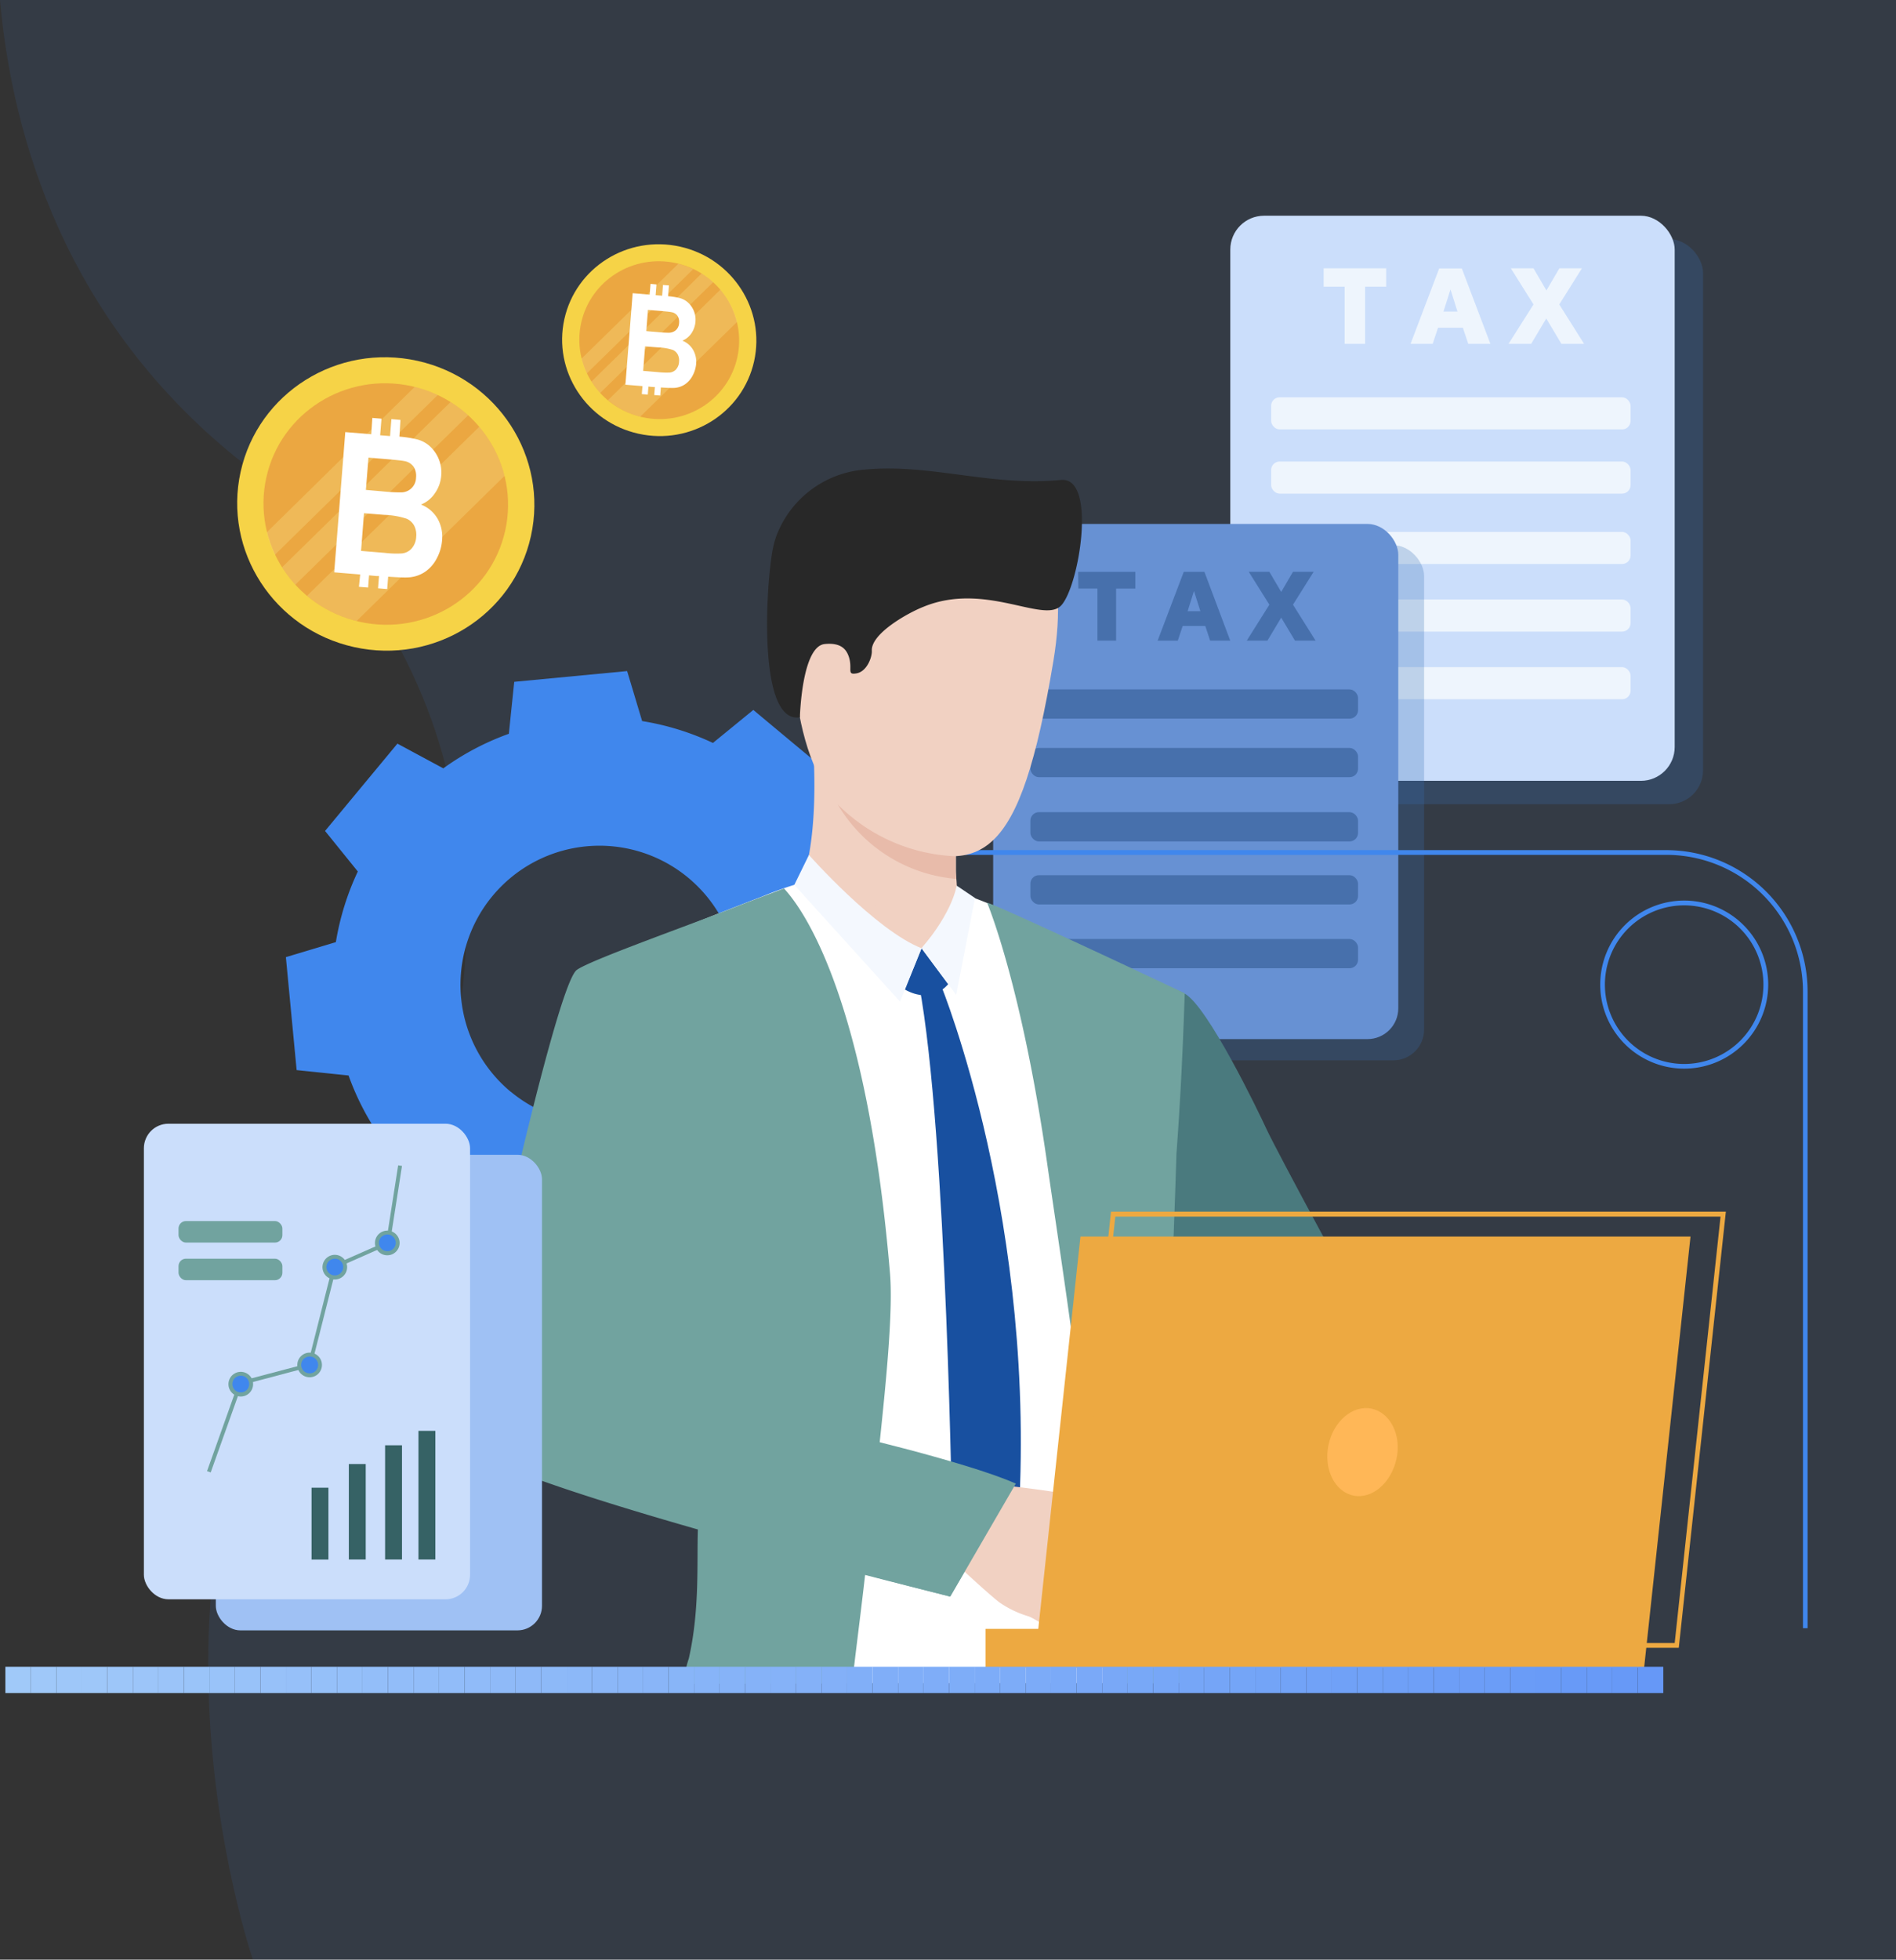 <svg xmlns="http://www.w3.org/2000/svg" xmlns:xlink="http://www.w3.org/1999/xlink" viewBox="0 0 352.37 364"><rect x="0" y="0" width="352.37" height="364" fill="#333333" stroke="none"/><defs><style>.cls-1{fill:none;}.cls-12,.cls-2{fill:#4087ed;}.cls-2{fill-rule:evenodd;opacity:0.1;}.cls-3{fill:#f6d347;}.cls-4{fill:#eba741;}.cls-5{fill:#fffcac;opacity:0.22;}.cls-6{fill:#fff;}.cls-7{fill:#386cb1;opacity:0.26;}.cls-8{fill:#cbdefb;}.cls-9{fill:#eef5fd;}.cls-10{fill:#6791d3;}.cls-11{fill:#4770ac;}.cls-13{fill:#4a7a7e;}.cls-14{fill:#71a39f;}.cls-15{fill:#f1d1c2;}.cls-16{fill:#1850a0;}.cls-17{fill:#f4f8fe;}.cls-18{fill:#282828;}.cls-19{fill:#e8bbaa;}.cls-20{fill:#e2aa8a;}.cls-21{fill:#eda941;}.cls-22{clip-path:url(#clip-path);}.cls-23{fill:#a0c9f9;}.cls-24{fill:#9fc8f9;}.cls-25{fill:#9ec7f9;}.cls-26{fill:#9dc6f9;}.cls-27{fill:#9cc5f9;}.cls-28{fill:#9bc4f9;}.cls-29{fill:#9ac4f9;}.cls-30{fill:#99c3f9;}.cls-31{fill:#98c2f9;}.cls-32{fill:#97c1f9;}.cls-33{fill:#96c0f9;}.cls-34{fill:#95c0f9;}.cls-35{fill:#94bff9;}.cls-36{fill:#93bef9;}.cls-37{fill:#92bdf9;}.cls-38{fill:#91bcf9;}.cls-39{fill:#90bbf9;}.cls-40{fill:#8fbaf8;}.cls-41{fill:#8eb9f8;}.cls-42{fill:#8db9f8;}.cls-43{fill:#8cb8f8;}.cls-44{fill:#8bb7f8;}.cls-45{fill:#8ab6f8;}.cls-46{fill:#89b5f8;}.cls-47{fill:#88b5f8;}.cls-48{fill:#87b4f8;}.cls-49{fill:#86b3f8;}.cls-50{fill:#85b2f8;}.cls-51{fill:#84b1f8;}.cls-52{fill:#83b0f8;}.cls-53{fill:#81aff8;}.cls-54{fill:#80aef8;}.cls-55{fill:#7fadf8;}.cls-56{fill:#7eadf8;}.cls-57{fill:#7dacf8;}.cls-58{fill:#7cabf8;}.cls-59{fill:#7baaf8;}.cls-60{fill:#7aa9f8;}.cls-61{fill:#79a8f7;}.cls-62{fill:#78a8f7;}.cls-63{fill:#77a7f7;}.cls-64{fill:#76a6f7;}.cls-65{fill:#75a5f7;}.cls-66{fill:#74a5f7;}.cls-67{fill:#73a4f7;}.cls-68{fill:#72a3f7;}.cls-69{fill:#71a2f7;}.cls-70{fill:#70a1f7;}.cls-71{fill:#6fa0f7;}.cls-72{fill:#6e9ff7;}.cls-73{fill:#6d9ef7;}.cls-74{fill:#6c9df7;}.cls-75{fill:#6b9df7;}.cls-76{fill:#6a9cf7;}.cls-77{fill:#699bf7;}.cls-78{fill:#689af7;}.cls-79{fill:#6799f7;}.cls-80{fill:#6698f7;}.cls-81{fill:#ffb757;}.cls-82{fill:#9fc1f4;}.cls-83{fill:#366265;}</style><clipPath id="clip-path"><rect class="cls-1" x="1" y="309.6" width="308.12" height="4.88"/></clipPath></defs><g id="Layer_2" data-name="Layer 2"><g id="Слой_3" data-name="Слой 3"><path class="cls-2" d="M352.37,0V364H47S19,282.41,65.84,229.41c22.7-25.71,23.38-57.07,18.06-82.55-5.05-24.15-19-45.38-38.43-60.6C11.86,59.93,2.2,24.84,0,0Z"/><ellipse class="cls-3" cx="71.69" cy="93.62" rx="27.23" ry="27.63" transform="translate(-35.23 143.32) rotate(-77.49)"/><ellipse class="cls-4" cx="71.69" cy="93.62" rx="22.41" ry="22.74" transform="translate(-35.23 143.33) rotate(-77.49)"/><path class="cls-5" d="M83.73,74.68l-31.3,30.69a22.66,22.66,0,0,0,2.46,3.24L87,77.14A21.93,21.93,0,0,0,83.73,74.68Zm5.33,4.6-32,31.39a22.78,22.78,0,0,0,9.22,4.68L93.76,88.4A22.46,22.46,0,0,0,89.06,79.28Zm-12-7.4-27.48,27a21.68,21.68,0,0,0,1.5,4.18L81.35,73.38A23.65,23.65,0,0,0,77.11,71.88Z"/><path class="cls-6" d="M81.33,96.36a6.13,6.13,0,0,0-3.09-2.64,5.64,5.64,0,0,0,2.58-2.09A6.53,6.53,0,0,0,82,88.34a6.59,6.59,0,0,0-2.09-5.43,5.71,5.71,0,0,0-2.34-1.28,20.87,20.87,0,0,0-3.34-.53L74.43,78l-1.69-.15L72.49,81l-1.84-.15.25-3.08-1.7-.14L69,80.66l-4.83-.4-2.06,26.05,4.83.4L66.71,109l1.7.14.18-2.27L70,107l.44,0-.18,2.28,1.7.14.18-2.3c1.78.12,3,.17,3.54.14a6.19,6.19,0,0,0,3.25-1,6.74,6.74,0,0,0,2.23-2.51,8.46,8.46,0,0,0,1-3.4A6.78,6.78,0,0,0,81.33,96.36ZM68.48,85l2.7.23c2.21.18,3.55.32,4,.42a2.63,2.63,0,0,1,1.7,1.06,3.12,3.12,0,0,1,.44,2,2.77,2.77,0,0,1-2.82,2.75c-.45,0-1.59,0-3.43-.19L68,91Zm8,16.91a2.82,2.82,0,0,1-1.79.89,18.1,18.1,0,0,1-3.24-.11l-4.35-.36.55-7,3.8.31a14.71,14.71,0,0,1,4.14.72A2.91,2.91,0,0,1,77,97.69a3.74,3.74,0,0,1,.35,2A3.47,3.47,0,0,1,76.49,101.89Z"/><ellipse class="cls-3" cx="122.52" cy="63.19" rx="17.8" ry="18.06" transform="translate(34.29 169.11) rotate(-77.49)"/><ellipse class="cls-4" cx="122.52" cy="63.19" rx="14.65" ry="14.86" transform="translate(34.29 169.11) rotate(-77.49)"/><path class="cls-5" d="M130.4,50.8,109.93,70.87A15,15,0,0,0,111.54,73l21-20.58A15.35,15.35,0,0,0,130.4,50.8Zm3.48,3L113,74.33a14.68,14.68,0,0,0,6,3.06l18-17.61A14.86,14.86,0,0,0,133.88,53.81ZM126.07,49l-18,17.62a13.89,13.89,0,0,0,1,2.73L128.83,50A14.8,14.8,0,0,0,126.07,49Z"/><path class="cls-6" d="M128.82,65a4,4,0,0,0-2-1.72,3.78,3.78,0,0,0,1.68-1.37,4.48,4.48,0,0,0,.75-2.15,4.31,4.31,0,0,0-1.37-3.55,3.71,3.71,0,0,0-1.53-.84,14.36,14.36,0,0,0-2.18-.35l.15-2-1.11-.09-.15,2-1.21-.1.16-2-1.11-.1-.16,2-3.16-.27-1.35,17,3.17.26-.12,1.48,1.11.1.12-1.49.91.08.29,0-.12,1.49,1.11.09.12-1.5q1.74.11,2.31.09a4,4,0,0,0,2.13-.64,4.49,4.49,0,0,0,1.46-1.64,5.58,5.58,0,0,0,.66-2.22A4.46,4.46,0,0,0,128.82,65Zm-8.4-7.44,1.77.15c1.44.12,2.32.21,2.62.28a1.68,1.68,0,0,1,1.11.69,2.06,2.06,0,0,1,.29,1.32,1.93,1.93,0,0,1-.56,1.29,2,2,0,0,1-1.29.51c-.29,0-1,0-2.24-.13l-2-.17Zm5.24,11.05a1.89,1.89,0,0,1-1.17.59,13.34,13.34,0,0,1-2.12-.07l-2.84-.24.36-4.55,2.48.2a9.73,9.73,0,0,1,2.7.47,1.93,1.93,0,0,1,.9.86,2.39,2.39,0,0,1,.23,1.33A2.21,2.21,0,0,1,125.66,68.59Z"/><rect class="cls-7" x="233.92" y="44.41" width="82.59" height="104.97" rx="6.28"/><rect class="cls-8" x="228.65" y="40.07" width="82.59" height="104.97" rx="6.28"/><rect class="cls-9" x="236.24" y="98.8" width="66.8" height="5.96" rx="1.57"/><rect class="cls-9" x="236.24" y="85.73" width="66.8" height="5.96" rx="1.57"/><rect class="cls-9" x="236.24" y="73.8" width="66.8" height="5.96" rx="1.57"/><rect class="cls-9" x="236.24" y="111.36" width="66.8" height="5.96" rx="1.57"/><rect class="cls-9" x="236.24" y="123.92" width="66.8" height="5.96" rx="1.57"/><path class="cls-9" d="M246,49.84h11.62v3.41h-3.91V63.87h-3.81V53.25H246Z"/><path class="cls-9" d="M271.87,60.87h-4.61l-1,3h-4.11l5.32-14h4.21l5.31,14h-4.11Zm-1-3-1.3-4.11-1.3,4.11Z"/><path class="cls-9" d="M287.37,59.16l-2.8,4.71h-4.21L285,56.55l-4.21-6.71H285l2.4,4.11,2.41-4.11H294l-4.21,6.71,4.61,7.32h-4.21Z"/><rect class="cls-7" x="189.38" y="101.27" width="75.29" height="95.69" rx="5.72"/><rect class="cls-10" x="184.58" y="97.32" width="75.29" height="95.69" rx="5.72"/><rect class="cls-11" x="191.5" y="138.93" width="60.89" height="5.43" rx="1.57"/><rect class="cls-11" x="191.5" y="150.86" width="60.89" height="5.43" rx="1.57"/><rect class="cls-11" x="191.5" y="162.57" width="60.89" height="5.43" rx="1.57"/><rect class="cls-11" x="191.5" y="128.06" width="60.89" height="5.43" rx="1.57"/><rect class="cls-11" x="191.5" y="174.42" width="60.89" height="5.43" rx="1.57"/><path class="cls-11" d="M200.36,106.22H211v3.11h-3.57V119h-3.47v-9.68h-3.55Z"/><path class="cls-11" d="M224,116.27h-4.2l-.91,2.74h-3.75L220,106.22h3.84L228.64,119H224.9Zm-.91-2.74-1.19-3.75-1.18,3.75Z"/><path class="cls-11" d="M238.11,114.72,235.55,119h-3.84l4.2-6.68-3.83-6.11h3.83l2.2,3.74,2.19-3.74h3.84l-3.84,6.11,4.2,6.68h-3.83Z"/><path class="cls-12" d="M335.08,302.44c0-.25,0-.51,0-.77V184.16a25.4,25.4,0,0,0-25.37-25.37H144.77v-.88H309.69a26.28,26.28,0,0,1,26.25,26.25V301.67c0,.26,0,.52,0,.77Z"/><path class="cls-12" d="M156.34,204a49.13,49.13,0,0,0,4.06-13.16l9.29-2.79-1-10.49-1-10.49-9.64-1a49.42,49.42,0,0,0-6.43-12.18l4.6-8.53-8.11-6.73L140,131.87,132.5,138a49.49,49.49,0,0,0-13.16-4.06l-2.79-9.29-10.49,1-10.49,1-1,9.65a49,49,0,0,0-12.18,6.42l-8.53-4.59-6.73,8.11-6.72,8.11,6.09,7.53A49.49,49.49,0,0,0,62.42,175l-9.29,2.79,1,10.49,1,10.49,9.65,1a48.87,48.87,0,0,0,6.42,12.18l-4.59,8.53,8.11,6.73,8.11,6.73,7.53-6.1a49.13,49.13,0,0,0,13.16,4.06l2.79,9.29,10.49-1,10.49-1,1-9.64a49.42,49.42,0,0,0,12.18-6.43l8.53,4.6,6.73-8.11,6.72-8.11Zm-61.42-1.2a25.83,25.83,0,1,1,36.38-3.4A25.84,25.84,0,0,1,94.92,202.78Z"/><path class="cls-13" d="M276.94,284.82S260.59,269,249.87,266.33c-5-1.22-11.48-8.06-17.69-16.1-2-2.65-4.05-5.43-6-8.18h0c-7.61-11-13.57-21.52-13.57-21.52s-22.5-26.36-4.45-38.11c0,0,7.74-.17,12,2.13s13.67,21.8,15.25,25.24,18.67,35.38,19.82,36.1,3.05,3.34,9.89,7c8.37,4.51,21.53,17.71,21.53,17.71Z"/><path class="cls-6" d="M217.94,214.05q1.16-15.68,1.61-29.34c-2.52-1.33-5.55-2.89-8-4.05-7.51-3.57-18-8.38-24.68-11.46-3.93-1.81-7.78-3.12-7.78-3.12s-26.82-2.58-29-2.44a67.19,67.19,0,0,0-8.44,2.89c-9.51,3.61-27.85,10.95-30.77,13.05-4.28,3.07-19.6,78.17-20,83.27-.39,4.95,20.84,11.73,40.5,16.92,0,7.62-.16,18.28-.34,28,0,1.66,0,3.29-.09,4.88H217c-.12-1.67-.22-3.32-.3-4.88l0-.62c-.33-6.59-1.61-18.4-1.29-29.91,0,0-.2-12.12,1-17.34C216.54,236.87,217.94,214.05,217.94,214.05ZM108.83,258.2c.14-9.77,13.16-28,13.16-28a4.49,4.49,0,0,1,.61-.23s.67-.09.67-.09,2-1.91,2-1.91c.48,1.74,4.79,26.3,5.85,40.6C118.93,266.2,108.76,262.86,108.83,258.2Z"/><path class="cls-14" d="M219.53,307.79c-.57-4.08-1.1-8.15-1.59-12.13v-.06c-.16-1.33-.32-2.64-.47-3.94,0-.06,0-.13,0-.21-.63-5.49-1.15-10.75-1.53-15.57A50,50,0,0,1,216.4,265c1.5-24.65,2.24-50.65,2.24-50.65.79-10.64,1.24-20.58,1.54-29.85,0,0-33.68-15.92-36.73-16.83,0,0,6.39,15,11.18,48.53,1.84,12.88,5.25,34.56,7.73,56.68h0c1.34,11.93,3.85,24.1,5.76,34.86.29,1.66.57,3.29.83,4.88h11.27C220,311.05,219.75,309.42,219.53,307.79Z"/><path class="cls-14" d="M163.46,268.19c1.32-12.47,2.52-24.91,1.94-31.73-4.64-54.8-17.79-69.31-19.69-71.43-1.48.56-7.09,2.67-8.73,3.32-9,3.54-27.31,10-29.78,11.81C102.92,183.23,86,262,85.53,267.05c-.34,3.44,21.69,10.63,44.17,17.05-.21,6.17.37,14.86-1.68,23.94a21.79,21.79,0,0,0-1,4.75l31.34-.12c.19-1.62.39-3.24.58-4.88.6-4.9,1.23-9.91,1.84-15.25,9.4,2.44,15.79,4,15.79,4s8.82-14.92,11.39-21C188.42,274.55,177.06,271.82,163.46,268.19Z"/><path class="cls-15" d="M148.72,164.5s3.41-6.45,2.47-24.75c-.26-5.07,26.63,12,26.63,12s-.09,1.74-.15,4.1c0,1,0,2.06,0,3.17V160c0,.5,0,1,0,1.49s0,1.22.07,1.8.07,1.28.14,1.85a17,17,0,0,0,1,3.59C180.08,171.54,158.79,171.7,148.72,164.5Z"/><path class="cls-16" d="M171.27,176.14l4.95,6.66s-2.9,3.89-8.06,1Z"/><path class="cls-16" d="M174.9,183.07s18.15,44.35,14.28,100.68l-5.73,10.4L177,285.29s-1-74.81-6.19-102.4Z"/><path class="cls-15" d="M176.57,169.93l-5.3,6.21s-8.52-1.65-11-6.1S176.57,169.93,176.57,169.93Z"/><path class="cls-17" d="M177.79,164.5s-.62,4.73-6.52,11.64l6.44,8.66,3.49-18Z"/><path class="cls-17" d="M150.34,158.81s12.31,13.93,20.93,17.33l-4,9.91-19.65-21.68Z"/><path class="cls-15" d="M198.47,303.17a10.32,10.32,0,0,1-3.26-.62s-1.71-1.09-3-1.8a9.17,9.17,0,0,0-1-.5,19,19,0,0,1-5.49-2.62c-2.15-1.64-9.16-8.19-9.16-8.19l4.53-7,2.09-6.9s16.34,1.63,18.52,2.92a6.75,6.75,0,0,1,.59.4c1.74,1.28,2.5,3,3.34,3.73.3.29,3.15,3.33,3,4.57a4.08,4.08,0,0,1-2.13,3.33s-.58,3.34-2.3,4.83a6.09,6.09,0,0,1-3.11,4.35S200.33,302.8,198.47,303.17Z"/><path class="cls-15" d="M172.46,92.54S202,85.42,195.77,122.8s-13.3,40.42-31.29,33-16.74-31.37-17.81-43.07S163,93.08,172.46,92.54Z"/><path class="cls-15" d="M157,118.43c-.44-3.29-7-4.4-7.41.54s3.15,13.55,5.61,12.66S157.55,123,157,118.43Z"/><path class="cls-18" d="M148.66,133.23s.33-13.17,4.61-13.6c3.14-.32,4.08,1.1,4.51,2.44.7,2.23-.48,3.35,1.43,3s2.88-3,2.82-4.2c-.17-3.16,6.64-7,9.6-8.16,11.34-4.67,22.06,3,25.45-.11s6.93-24.1.11-23.45c-13.17,1.26-24.29-3.1-36.52-1.92a19.13,19.13,0,0,0-16.41,12.4,17.5,17.5,0,0,0-.73,2.85C142.19,110.46,141.07,134.52,148.66,133.23Z"/><path class="cls-14" d="M188.79,275.58l-12.19,21s-32.3-8.32-39.84-10.45L154,265.59S179.39,271.39,188.79,275.58Z"/><path class="cls-19" d="M177.71,163.25h0a28.25,28.25,0,0,1-22-13.81,32.72,32.72,0,0,0,21.89,9.61V160c0,.5,0,1,0,1.49S177.68,162.67,177.71,163.25Z"/><path class="cls-20" d="M211.71,258.36c18.36,18.9,42.61,42.7,42.61,42.7l9.48-18S242.26,257.81,227.66,241C223.18,243.15,215,248.39,211.71,258.36Z"/><path class="cls-20" d="M200.37,283.77a54.3,54.3,0,0,1,6.23,3.45c1.29,1.07,6.52,5,7.79,5.9s-1.91,3.54-11.26-.51S200.37,283.77,200.37,283.77Z"/><polygon class="cls-21" points="200.8 229.69 192.19 309.77 305.56 309.77 314.18 229.69 200.8 229.69"/><path class="cls-21" d="M312,306.07H197.77l8.71-81H320.75Zm-113.28-.88H311.24l8.52-79.2H207.28Z"/><rect class="cls-21" x="183.17" y="302.57" width="18.94" height="7.21" transform="translate(385.27 612.34) rotate(180)"/><g class="cls-22"><path class="cls-23" d="M1,309.6v0Z"/><rect class="cls-23" x="1" y="309.6" width="4.74" height="4.88"/><rect class="cls-24" x="5.74" y="309.6" width="4.74" height="4.88"/><rect class="cls-25" x="10.48" y="309.6" width="4.74" height="4.88"/><rect class="cls-25" x="15.22" y="309.6" width="4.74" height="4.88"/><rect class="cls-26" x="19.96" y="309.6" width="4.74" height="4.88"/><rect class="cls-27" x="24.7" y="309.6" width="4.74" height="4.88"/><rect class="cls-28" x="29.44" y="309.6" width="4.74" height="4.88"/><rect class="cls-29" x="34.18" y="309.6" width="4.74" height="4.88"/><rect class="cls-30" x="38.92" y="309.6" width="4.74" height="4.88"/><rect class="cls-31" x="43.66" y="309.6" width="4.74" height="4.88"/><rect class="cls-32" x="48.4" y="309.6" width="4.74" height="4.88"/><rect class="cls-33" x="53.14" y="309.6" width="4.74" height="4.88"/><rect class="cls-34" x="57.88" y="309.6" width="4.74" height="4.88"/><rect class="cls-35" x="62.62" y="309.6" width="4.74" height="4.88"/><rect class="cls-36" x="67.37" y="309.6" width="4.74" height="4.88"/><rect class="cls-37" x="72.11" y="309.6" width="4.74" height="4.88"/><rect class="cls-37" x="76.85" y="309.6" width="4.74" height="4.88"/><rect class="cls-38" x="81.59" y="309.6" width="4.74" height="4.88"/><rect class="cls-39" x="86.33" y="309.6" width="4.74" height="4.88"/><rect class="cls-40" x="91.07" y="309.6" width="4.74" height="4.88"/><rect class="cls-41" x="95.81" y="309.6" width="4.74" height="4.88"/><rect class="cls-42" x="100.55" y="309.6" width="4.74" height="4.88"/><rect class="cls-43" x="105.29" y="309.6" width="4.74" height="4.88"/><rect class="cls-44" x="110.03" y="309.6" width="4.74" height="4.88"/><rect class="cls-45" x="114.77" y="309.6" width="4.74" height="4.88"/><rect class="cls-46" x="119.51" y="309.6" width="4.74" height="4.88"/><rect class="cls-47" x="124.25" y="309.6" width="4.74" height="4.88"/><rect class="cls-48" x="128.99" y="309.6" width="4.74" height="4.88"/><rect class="cls-49" x="133.73" y="309.6" width="4.74" height="4.88"/><rect class="cls-50" x="138.47" y="309.6" width="4.74" height="4.88"/><rect class="cls-50" x="143.21" y="309.6" width="4.74" height="4.88"/><rect class="cls-51" x="147.95" y="309.6" width="4.74" height="4.88"/><rect class="cls-52" x="152.69" y="309.6" width="4.74" height="4.88"/><rect class="cls-53" x="157.43" y="309.6" width="4.74" height="4.88"/><rect class="cls-54" x="162.17" y="309.6" width="4.74" height="4.88"/><rect class="cls-54" x="166.91" y="309.6" width="4.74" height="4.88"/><rect class="cls-55" x="171.65" y="309.6" width="4.74" height="4.88"/><rect class="cls-56" x="176.39" y="309.6" width="4.74" height="4.88"/><rect class="cls-57" x="181.13" y="309.6" width="4.74" height="4.88"/><rect class="cls-57" x="185.87" y="309.6" width="4.74" height="4.88"/><rect class="cls-58" x="190.61" y="309.6" width="4.74" height="4.88"/><rect class="cls-59" x="195.35" y="309.6" width="4.74" height="4.88"/><rect class="cls-60" x="200.09" y="309.6" width="4.74" height="4.88"/><rect class="cls-61" x="204.83" y="309.6" width="4.74" height="4.88"/><rect class="cls-62" x="209.58" y="309.6" width="4.74" height="4.88"/><rect class="cls-63" x="214.32" y="309.6" width="4.74" height="4.88"/><rect class="cls-64" x="219.06" y="309.6" width="4.74" height="4.88"/><rect class="cls-65" x="223.8" y="309.6" width="4.74" height="4.88"/><rect class="cls-66" x="228.54" y="309.6" width="4.74" height="4.88"/><rect class="cls-67" x="233.28" y="309.6" width="4.74" height="4.88"/><rect class="cls-68" x="238.02" y="309.6" width="4.74" height="4.88"/><rect class="cls-69" x="242.76" y="309.6" width="4.74" height="4.88"/><rect class="cls-70" x="247.5" y="309.6" width="4.74" height="4.88"/><rect class="cls-70" x="252.24" y="309.6" width="4.74" height="4.88"/><rect class="cls-71" x="256.98" y="309.6" width="4.74" height="4.88"/><rect class="cls-72" x="261.72" y="309.6" width="4.74" height="4.88"/><rect class="cls-73" x="266.46" y="309.6" width="4.74" height="4.88"/><rect class="cls-74" x="271.2" y="309.6" width="4.74" height="4.88"/><rect class="cls-75" x="275.94" y="309.6" width="4.74" height="4.88"/><rect class="cls-76" x="280.68" y="309.6" width="4.74" height="4.88"/><rect class="cls-77" x="285.42" y="309.6" width="4.74" height="4.88"/><rect class="cls-78" x="290.16" y="309.6" width="4.74" height="4.88"/><rect class="cls-78" x="294.9" y="309.6" width="4.74" height="4.88"/><rect class="cls-79" x="299.64" y="309.6" width="4.74" height="4.88"/><rect class="cls-80" x="304.38" y="309.6" width="4.74" height="4.88"/><path class="cls-80" d="M309.12,314.48v0Z"/></g><path class="cls-81" d="M246.89,268.44c-.91,4.46,1.17,8.65,4.64,9.36s7-2.33,8-6.78-1.17-8.66-4.65-9.37S247.8,264,246.89,268.44Z"/><rect class="cls-82" x="40.11" y="214.5" width="60.62" height="88.34" rx="4.56"/><path class="cls-12" d="M313,198.5a15.61,15.61,0,1,1,15.62-15.61A15.63,15.63,0,0,1,313,198.5Zm0-30.33a14.73,14.73,0,1,0,14.73,14.72A14.73,14.73,0,0,0,313,168.17Z"/><rect class="cls-8" x="26.74" y="208.73" width="60.62" height="88.34" rx="4.56"/><rect class="cls-83" x="77.77" y="265.78" width="3.14" height="23.9"/><rect class="cls-83" x="71.57" y="268.46" width="3.14" height="21.22"/><rect class="cls-83" x="64.83" y="271.94" width="3.14" height="17.74"/><rect class="cls-83" x="57.9" y="276.34" width="3.14" height="13.35"/><polygon class="cls-14" points="39.16 273.5 38.48 273.26 44.4 256.64 57.25 253.25 61.86 235.01 71.78 230.64 74 216.46 74.71 216.57 72.43 231.14 62.48 235.53 57.84 253.84 44.96 257.25 39.16 273.5"/><path class="cls-12" d="M59,252.32a1.93,1.93,0,1,1-3,2.44,1.93,1.93,0,0,1,3-2.44Z"/><path class="cls-14" d="M59,255.31a2.29,2.29,0,1,1,.32-3.22A2.3,2.3,0,0,1,59,255.31Zm-2.44-3a1.57,1.57,0,1,0,2.2.22A1.57,1.57,0,0,0,56.56,252.33Z"/><path class="cls-12" d="M63.72,234.16a1.93,1.93,0,1,1-2.72-.27A1.92,1.92,0,0,1,63.72,234.16Z"/><path class="cls-14" d="M63.67,237.15a2.29,2.29,0,1,1,.33-3.22A2.29,2.29,0,0,1,63.67,237.15Zm-2.44-3a1.56,1.56,0,1,0,2.21.22A1.56,1.56,0,0,0,61.23,234.17Z"/><path class="cls-12" d="M73.47,229.66a1.93,1.93,0,1,1-2.71-.27A1.91,1.91,0,0,1,73.47,229.66Z"/><path class="cls-14" d="M73.43,232.65a2.29,2.29,0,1,1,.32-3.22A2.29,2.29,0,0,1,73.43,232.65Zm-2.44-3a1.56,1.56,0,1,0,2.21.22A1.56,1.56,0,0,0,71,229.67Z"/><path class="cls-12" d="M46.25,255.89a1.93,1.93,0,1,1-2.72-.27A1.92,1.92,0,0,1,46.25,255.89Z"/><path class="cls-14" d="M46.2,258.88a2.29,2.29,0,1,1,.32-3.22A2.29,2.29,0,0,1,46.2,258.88Zm-2.44-3a1.56,1.56,0,1,0,2.2.22A1.56,1.56,0,0,0,43.76,255.9Z"/><rect class="cls-14" x="33.18" y="233.8" width="19.3" height="4" rx="1.38"/><rect class="cls-14" x="33.18" y="226.81" width="19.3" height="4" rx="1.38"/></g></g></svg>